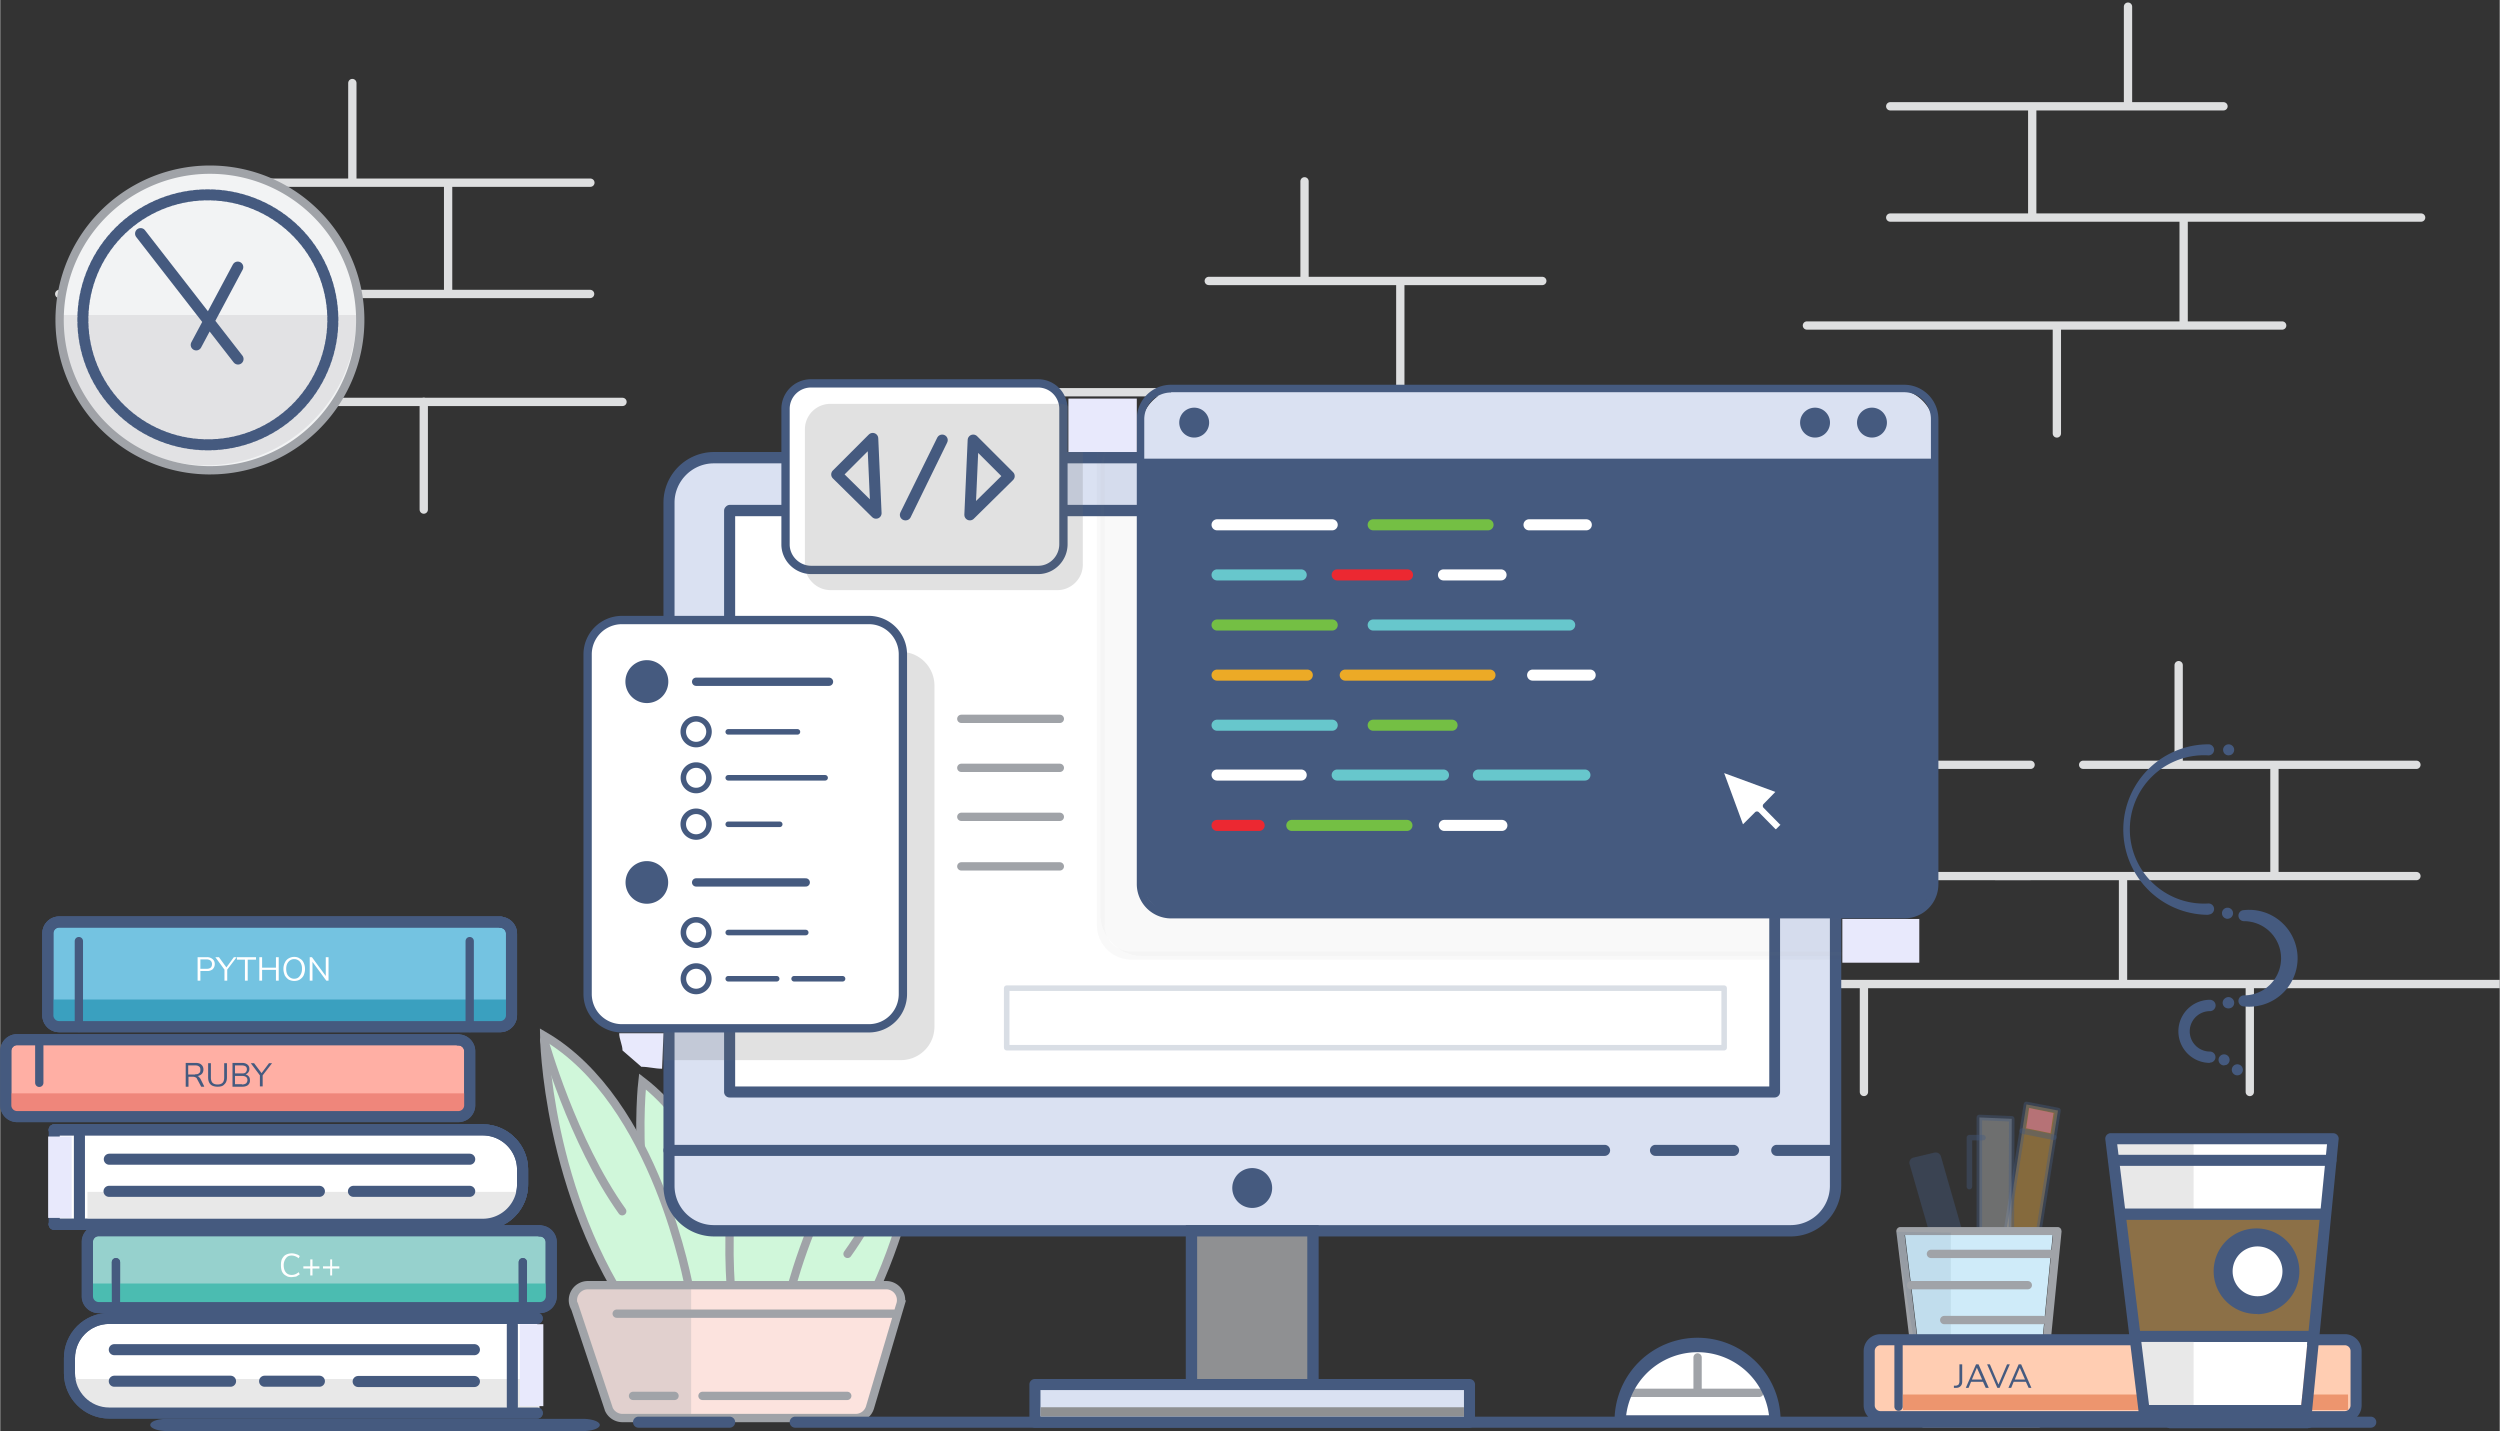 <svg xmlns:xlink="http://www.w3.org/1999/xlink" viewBox="0 0 903 517" fill="none" xmlns="http://www.w3.org/2000/svg" class="flex dark:hidden" width="1588"  height="909" ><rect x="0" y="0" width="903" height="517" fill="#333333" stroke="none"/><g clip-path="url(#landingPageImage)" fill="none"><path d="M586.7 512.7a26.5 26.5 0 1153 0" fill="#FFFFFF"></path><path d="M673.3 355.5v39-39zM768.7 2.4V37 2.4v0zm-85.9 36h120.4-120.4zm51.3 0v40.2-40.2zm-51.3 40.2h191.8-191.8zm106 0v39-39zm-136.1 39h171.7-171.7zm90.3 0v39-39zm44 122.7v34.6-34.6zm85.9 36H752.5h120.4zm-51.3 0v40.2-40.2zm51.3 40.2H681h191.8zm-106 0v39-39 0zm136.1 39H731.3 903zm-90.3 0v39-39zm-341.5-290v34.6-34.6 0zm85.9 36H436.6h120.5zm-51.3 0v40.2-40.1 0zm51.3 40.2H365.3h191.8zm-106 0v39-39zm136.1 39H415.5h171.7zm-90.3 0v39-39zm150.8 59.6V275v-34.6zm85.8 36H613.1h120.4v0zm-51.3 0v40.2-40.2zm51.3 40.2H541.7h191.8v0zm-105.9 0v39-39 0zm136 39H592h171.7z" stroke="#DEDFE0" stroke-width="3px" stroke-linecap="round" stroke-linejoin="round" fill="none"></path><path opacity="0.1" d="M533.9 248.5v-.8a8.3 8.3 0 01-8.3 8.3h-143a8.3 8.3 0 01-8.3-8.3l159.6.8z" fill="#FCE3DE" stroke="#A0A3A8" stroke-width="3px" stroke-linecap="round" stroke-linejoin="round"></path><path opacity="0.1" d="M359.7 240h188.8v7.7H359.7V240z" fill="#8D7047" stroke="#A0A3A8" stroke-width="3px" stroke-linecap="round" stroke-linejoin="round"></path><path d="M272 488s-2.7-68.6-40-97.3c0 0-6.7 56.9 20 107" fill="#D0F7DA"></path><path d="M272 488s-2.7-68.6-40-97.3c0 0-6.7 56.9 20 107" stroke="#A0A3A8" stroke-width="3px" fill="none"></path><path d="M248.9 465.5s-11.7-67.6-52.4-91.3c0 0 .7 57.3 33.8 103.5" fill="#D0F7DA"></path><path d="M248.9 465.5s-11.7-67.6-52.4-91.3c0 0 .7 57.3 33.8 103.5" stroke="#A0A3A8" stroke-width="3px" fill="none"></path><path d="M196.5 375.8s10.1 36.4 28.2 61.8l-28.2-61.8z" fill="#D0F7DA"></path><path d="M196.5 375.8s10.1 36.4 28.2 61.8" stroke="#A0A3A8" stroke-width="3px" stroke-linecap="round" stroke-linejoin="round" fill="none"></path><path d="M264.4 470.2s-8.3-68.1 24-102.4c0 0 15.7 55-2.7 108.8" fill="#D0F7DA"></path><path d="M264.4 470.2s-8.3-68.1 24-102.4c0 0 15.7 55-2.7 108.8" stroke="#A0A3A8" stroke-width="3px" fill="none"></path><path d="M268.2 373.9s.8 37.7-9.2 67.2l9.2-67.2z" fill="#D0F7DA"></path><path d="M268.2 373.9s.8 37.7-9.2 67.2" stroke="#A0A3A8" stroke-width="3px" stroke-linecap="round" stroke-linejoin="round" fill="none"></path><path d="M282 481s11.6-67.7 52.4-91.3c0 0-.8 57.2-33.9 103.4" fill="#D0F7DA"></path><path d="M282 481s11.6-67.7 52.4-91.3c0 0-.8 57.2-33.9 103.4" stroke="#A0A3A8" stroke-width="3px" fill="none"></path><path d="M207.5 472l12.4 37.2a5.4 5.4 0 005 3.1H309a5.4 5.4 0 005.2-3.8l11-37.2a5.4 5.4 0 00-5-7H212.3a5.4 5.4 0 00-4.9 7.7z" fill="#FCE3DE" stroke="#A0A3A8" stroke-width="3px"></path><path opacity="0.3" d="M224.8 512.3a5.4 5.4 0 01-4.9-3.2L207.5 472a5.4 5.4 0 014.9-7.6h37.2v47.4l-24.8.6z" fill="#A0A3A8"></path><path d="M334.3 391.2s-10 36.4-28.2 61.8l28.2-61.8z" fill="#D0F7DA"></path><path d="M334.3 391.2s-10 36.4-28.2 61.8" stroke="#A0A3A8" stroke-width="3px" stroke-linecap="round" stroke-linejoin="round" fill="none"></path><path d="M648 165.4H256.6a15 15 0 00-15 15v249.2a15 15 0 0015 15H648a15 15 0 0015-15V180.3a15 15 0 00-15-15z" fill="#DAE1F2"></path><path d="M646.8 446.7h-389a18.3 18.3 0 01-18.2-18.3V181.6a18.3 18.3 0 0118.3-18.3h388.9a18.3 18.3 0 0118.3 18.3v246.8a18.3 18.3 0 01-18.3 18.3zm-389-279.3c-7.8 0-14.2 6.4-14.2 14.2v246.8a14.2 14.2 0 0014.3 14.2h388.9c7.9 0 14.2-6.4 14.2-14.2V181.6a14.2 14.2 0 00-14.2-14.2h-389z" fill="#455A7F"></path><path d="M263.5 184.5H641v210H263.5v-210z" fill="#FFFFFF"></path><path d="M641.1 396.5H263.5a2 2 0 01-2-2v-210a2 2 0 01.6-1.4 2 2 0 011.4-.7H641a2 2 0 012 2.1v210a2 2 0 01-2 2zm-375.6-4h373.6v-206H265.5v206z" fill="#455A7F"></path><path opacity="0.2" d="M325.3 235.5h-89.6a12.2 12.2 0 00-12.1 12.2v123.2c0 6.7 5.4 12.1 12.1 12.1h89.6c6.8 0 12.2-5.4 12.2-12.1V247.7c0-6.7-5.4-12.2-12.2-12.2z" fill="#6B6B6B"></path><g opacity="0.2" fill="#6B6B6B"><path opacity="0.2" d="M669.5 155.2h-257a15 15 0 00-15 15v160.1a15 15 0 0015 15h257a15 15 0 0015-15V170.2a15 15 0 00-15-15z" fill="#6B6B6B"></path><path opacity="0.2" d="M673.4 346.7H408.6a12.5 12.5 0 01-12.4-12.5v-168c0-6.8 5.6-12.4 12.4-12.4h264.8c6.9 0 12.4 5.6 12.4 12.4v168c0 6.9-5.5 12.4-12.4 12.5zM408.6 156.6a9.7 9.7 0 00-9.7 9.6v168a9.7 9.7 0 009.7 9.6h264.8a9.7 9.7 0 009.7-9.6v-168a9.7 9.7 0 00-9.7-9.6H408.6z" fill="#6B6B6B"></path></g><path d="M579.6 417.6h-338a2 2 0 010-4h338a2 2 0 110 4zm46.7 0H598a2 2 0 010-4h28.2a2 2 0 110 4zm35.6 0h-20.1a2 2 0 010-4h20.1a2 2 0 110 4zm-209.6 18.8a7.2 7.2 0 100-14.4 7.2 7.2 0 000 14.4z" fill="#455A7F"></path><path d="M430.4 444.6h43.8v55.6h-43.8v-55.6z" fill="#8F9092"></path><path d="M476.3 502.2h-48v-59.6h48v59.6zm-43.9-4h39.8v-51.5h-39.8v51.5z" fill="#455A7F"></path><path d="M373.8 500.2h157v13.6h-157v-13.6z" fill="#DAE1F2"></path><path d="M530.9 515.8H373.8a2 2 0 01-2-2v-13.6a2 2 0 012-2h157a2 2 0 012 2v13.6a2 2 0 01-2 2zm-155.1-4h153v-9.6h-153v9.6zm422-181.3a30.8 30.8 0 110-61.6 2 2 0 010 4 26.8 26.8 0 100 53.5 2 2 0 110 4zm12.8 33.1a2 2 0 110-4 13.4 13.4 0 000-26.8 2 2 0 010-4 17.5 17.5 0 110 34.8zM798.3 384a11.4 11.4 0 010-22.8 2 2 0 010 4.1 7.3 7.3 0 100 14.6 2 2 0 110 4zm35.4 132H784a2 2 0 110-4.1h49.9a2 2 0 110 4zm-623 1H60.3c-3.4 0-6.1-1-6.1-2.2 0-1.3 2.7-2.2 6-2.2h150.3c3.4 0 6.1 1 6.1 2.2 0 1.2-2.7 2.2-6 2.2zM805 364.3a2 2 0 01-1.3-3.6 2 2 0 012.7.1 2 2 0 01.5 2.3 2 2 0 01-2 1.2zm-.7-32.4a2 2 0 11.7 0 2 2 0 01-.8 0zm.6-59a2 2 0 11.8-.1l-.8.1zm-1.3 112a2 2 0 11.7-.2 2 2 0 01-.8.1zm4.6 3.6a2 2 0 110-4 2 2 0 012 2 2 2 0 01-2 2zM263.5 515.8h-32.9a2 2 0 110-4h32.9a2 2 0 110 4z" fill="#455A7F"></path><path d="M194 510.5H39.4c-8 0-14.4-6.5-14.4-14.4v-5.4c0-8 6.4-14.4 14.4-14.4H194" fill="#FFFFFF"></path><path d="M194 510.5H39.4c-8 0-14.4-6.5-14.4-14.4v-5.4c0-8 6.4-14.4 14.4-14.4H194" stroke="#455A7F" stroke-width="4px" stroke-linecap="round" stroke-linejoin="round" fill="none"></path><path d="M194.7 510H40c-8 0-14.4-5.3-14.4-11.8h169.2V510z" fill="#E8E8E8"></path><path d="M185 478.7v29.5" stroke="#455A7F" stroke-width="4px" stroke-linecap="round" stroke-linejoin="round" fill="none"></path><path d="M19.5 442.3h154.8a14.4 14.4 0 0014.4-14.4v-5.3c0-8-6.5-14.4-14.4-14.4H19.5" fill="#FFFFFF"></path><path d="M19.5 442.3h154.8a14.4 14.4 0 0014.4-14.4v-5.3c0-8-6.5-14.4-14.4-14.4H19.5" stroke="#455A7F" stroke-width="4px" stroke-linecap="round" stroke-linejoin="round" fill="none"></path><path d="M19.5 442.3h154.8a14.4 14.4 0 0014.4-14.4v-5.3c0-8-6.5-14.4-14.4-14.4H19.5" fill="#FFFFFF"></path><path d="M19.5 442.3h154.8a14.4 14.4 0 0014.4-14.4v-5.3c0-8-6.5-14.4-14.4-14.4H19.5" stroke="#455A7F" stroke-width="4px" stroke-linecap="round" stroke-linejoin="round" fill="none"></path><path d="M19.5 442.3h154.8a14.4 14.4 0 0014.4-14.4v-5.3c0-8-6.5-14.4-14.4-14.4H19.5" fill="#FFFFFF"></path><path d="M28.6 410.6V440m-9.1 2.3h154.8a14.4 14.4 0 0014.4-14.4v-5.3c0-8-6.5-14.4-14.4-14.4H19.5v34.1z" stroke="#455A7F" stroke-width="4px" stroke-linecap="round" stroke-linejoin="round" fill="none"></path><path d="M195 444.6H35.5a4.1 4.1 0 00-4.1 4.1v19.6a4.1 4.1 0 004.1 4.1h159.3a4.1 4.1 0 004.2-4v-19.7a4.1 4.1 0 00-4.2-4h0z" fill="#96D1CD" stroke="#455A7F" stroke-width="4px" stroke-linecap="round" stroke-linejoin="round"></path><path d="M165.4 375.6H6.1a4.1 4.1 0 00-4.1 4.1v19.6a4.1 4.1 0 004.1 4.1h159.3a4.1 4.1 0 004.2-4v-19.7a4.1 4.1 0 00-4.2-4z" fill="#FFAFA4" stroke="#455A7F" stroke-width="4px" stroke-linecap="round" stroke-linejoin="round"></path><path d="M180.8 333.1H21.3a4.1 4.1 0 00-4.1 4.1v29.6a4.1 4.1 0 004 4.1h159.5a4.1 4.1 0 004-4.1v-29.6a4.1 4.1 0 00-4-4z" fill="#74C3E1" stroke="#455A7F" stroke-width="4px" stroke-linecap="round" stroke-linejoin="round"></path><path d="M180.8 333.1H21.3a4.1 4.1 0 00-4.1 4.1v29.6a4.1 4.1 0 004 4.1h159.5a4.1 4.1 0 004-4.1v-29.6a4.1 4.1 0 00-4-4z" fill="#74C3E1" stroke="#455A7F" stroke-width="4px" stroke-linecap="round" stroke-linejoin="round"></path><path d="M129.3 499.1h42-42zm40.3-80.3H39.4h130.2v0zM41.2 487.6h130.1H41.3v0zM95.5 499h19.8-19.8zm-54.3 0h42-42 0z" stroke="#455A7F" stroke-width="4px" stroke-linecap="round" stroke-linejoin="round" fill="none"></path><path d="M683.9 140.4h-257a15 15 0 00-15 15v160a15 15 0 0015 15h257a15 15 0 0015-15v-160a15 15 0 00-15-15z" fill="#DAE1F2"></path><path d="M687.8 331.8H423a12.4 12.4 0 01-12.4-12.4v-168c0-6.8 5.5-12.4 12.4-12.4h264.8c6.9 0 12.4 5.6 12.4 12.4v168c0 6.9-5.5 12.4-12.4 12.4zM423 141.8a9.7 9.7 0 00-9.7 9.6v168a9.7 9.7 0 009.7 9.7h264.8a9.7 9.7 0 009.7-9.7v-168a9.7 9.7 0 00-9.7-9.7H423z" fill="#455A7F"></path><path d="M698.9 165.7v150.4a15 15 0 01-15 15h-257a15 15 0 01-15-15V165.7h287zm-44.2-7.7a5.4 5.4 0 10.5-10.7 5.4 5.4 0 00-.5 10.7zm-224.3 0a5.4 5.4 0 10.5-10.7 5.4 5.4 0 00-.5 10.7zm244.9 0a5.4 5.4 0 10.4-10.7 5.4 5.4 0 00-.4 10.7z" fill="#455A7F"></path><path d="M665.5 332h27.8v15.8h-27.8V332z" fill="#E8E9FC"></path><path d="M439.6 189.6h41.6" stroke="#FFFFFF" stroke-width="4px" stroke-linecap="round" stroke-linejoin="round" fill="none"></path><path d="M496 189.6h41.5" stroke="#74BF44" stroke-width="4px" stroke-linecap="round" stroke-linejoin="round" fill="none"></path><path d="M552.3 189.6H573" stroke="#FFFFFF" stroke-width="4px" stroke-linecap="round" stroke-linejoin="round" fill="none"></path><path d="M439.6 207.7H470" stroke="#67C7CC" stroke-width="4px" stroke-linecap="round" stroke-linejoin="round" fill="none"></path><path d="M483 207.7h25.4" stroke="#EC2831" stroke-width="4px" stroke-linecap="round" stroke-linejoin="round" fill="none"></path><path d="M521.4 207.7h20.8" stroke="#FFFFFF" stroke-width="4px" stroke-linecap="round" stroke-linejoin="round" fill="none"></path><path d="M439.6 225.8h41.6" stroke="#74BF44" stroke-width="4px" stroke-linecap="round" stroke-linejoin="round" fill="none"></path><path d="M496 225.8h71" stroke="#67C7CC" stroke-width="4px" stroke-linecap="round" stroke-linejoin="round" fill="none"></path><path d="M485.9 243.9h52.3-52.3zm-46.3 0h32.6-32.6z" stroke="#ECAA26" stroke-width="4px" stroke-linecap="round" stroke-linejoin="round" fill="none"></path><path d="M553.6 243.9h20.8" stroke="#FFFFFF" stroke-width="4px" stroke-linecap="round" stroke-linejoin="round" fill="none"></path><path d="M439.6 262h41.6" stroke="#67C7CC" stroke-width="4px" stroke-linecap="round" stroke-linejoin="round" fill="none"></path><path d="M496 262h28.5" stroke="#74BF44" stroke-width="4px" stroke-linecap="round" stroke-linejoin="round" fill="none"></path><path d="M439.6 280H470" stroke="#FFFFFF" stroke-width="4px" stroke-linecap="round" stroke-linejoin="round" fill="none"></path><path d="M483 280h38.4" stroke="#67C7CC" stroke-width="4px" stroke-linecap="round" stroke-linejoin="round" fill="none"></path><path d="M439.6 298.2h15.2" stroke="#EC2831" stroke-width="4px" stroke-linecap="round" stroke-linejoin="round" fill="none"></path><path d="M466.6 298.2h41.6" stroke="#74BF44" stroke-width="4px" stroke-linecap="round" stroke-linejoin="round" fill="none"></path><path d="M521.7 298.2h20.8" stroke="#FFFFFF" stroke-width="4px" stroke-linecap="round" stroke-linejoin="round" fill="none"></path><path d="M534 280h38.5" stroke="#67C7CC" stroke-width="4px" stroke-linecap="round" stroke-linejoin="round" fill="none"></path><path d="M641.3 286.1l-.2.2-4 4.1a1 1 0 000 1.5l5.9 6h.2l-1.7 1.7-.2-.1-5.9-6a1 1 0 00-1.5 0l-4 4-.3.3-6.8-18.5 18.5 6.8z" fill="#FFFFFF"></path><path d="M313.8 224h-89.2a12.4 12.4 0 00-12.4 12.4v122.7c0 6.9 5.6 12.4 12.4 12.4h89.2c6.8 0 12.3-5.5 12.3-12.4V236.4c0-6.8-5.5-12.4-12.3-12.4z" fill="#FFFFFF" stroke="#455A7F" stroke-width="3px" stroke-linecap="round" stroke-linejoin="round"></path><path d="M233.6 254a7.7 7.7 0 100-15.5 7.7 7.7 0 000 15.5z" fill="#455A7F"></path><path d="M251.4 246.3h48" stroke="#455A7F" stroke-width="3px" stroke-linecap="round" stroke-linejoin="round" fill="none"></path><path d="M263 264.4h25-25zm-11.6 4.6a4.6 4.6 0 100-9.3 4.6 4.6 0 000 9.3zM263 281h35-35zm-11.6 4.6a4.6 4.6 0 100-9.2 4.6 4.6 0 000 9.2v0zm11.6 12.2h18.6H263zm-11.6 4.6a4.6 4.6 0 100-9.3 4.6 4.6 0 000 9.3z" stroke="#455A7F" stroke-width="2px" stroke-linecap="round" stroke-linejoin="round" fill="none"></path><path d="M233.6 326.5a7.7 7.7 0 100-15.4 7.7 7.7 0 000 15.4z" fill="#455A7F"></path><path d="M251.4 318.8H291" stroke="#455A7F" stroke-width="3px" stroke-linecap="round" stroke-linejoin="round" fill="none"></path><path d="M263 336.9h28-28zm-11.6 4.6a4.6 4.6 0 100-9.2 4.6 4.6 0 000 9.2zm35.4 12.1h17.5-17.5zm-23.8 0h17.5H263h0zm-11.6 4.6a4.6 4.6 0 100-9.2 4.6 4.6 0 000 9.2v0z" stroke="#455A7F" stroke-width="2px" stroke-linecap="round" stroke-linejoin="round" fill="none"></path><path d="M224.8 379.5c0-2-1.2-4.1-1.2-6.2h16l-.5 12.8c-2.7 0-4.8-.7-7.5-.7" fill="#E8E9FC"></path><path opacity="0.4" d="M724.4 447l7.6-48 11.4 2.2-9.5 59.7-9.6-2.2V447h0z" fill="#FFBB4D" stroke="#455A7F" stroke-width="2px" stroke-linecap="round" stroke-linejoin="round"></path><path opacity="0.4" d="M730.5 408.6l11.4 2.3" stroke="#455A7F" stroke-width="2px" stroke-linecap="round" stroke-linejoin="round" fill="none"></path><path opacity="0.4" d="M715 452.5v-48.8l11.7.5-.2 60.5-9.7-.7-1.8-11.5h0z" fill="#C7C8C9" stroke="#455A7F" stroke-width="2px" stroke-linecap="round" stroke-linejoin="round"></path><path opacity="0.4" d="M702.7 465.4l-12.9-44.8a1.9 1.9 0 011.4-2.4l7.6-1.8a2 2 0 012.3 1.3l15.6 54.4a2 2 0 01-.7 2.1 2 2 0 01-.8.3l-6 1.3a2 2 0 01-2.2-1l-4.2-9.2-.1-.2z" fill="#455A7F"></path><path opacity="0.4" d="M716.3 411h-4.9v17.7" stroke="#455A7F" stroke-width="2px" stroke-linecap="round" stroke-linejoin="round" fill="none"></path><path opacity="0.4" d="M733 400.3l-1.1 7.3 8.8 1.8 1.1-7.3-8.8-1.8z" fill="#FF7DCC"></path><path d="M696.1 511.6h39l6.5-66.6H688l8.1 66.6z" fill="#CFEBF9"></path><path d="M736.4 515.7h-41.5a1.4 1.4 0 01-1.4-1.2l-8.5-69.6a1.5 1.5 0 01.3-1 1.5 1.5 0 011-.6h57a1.4 1.4 0 011.3 1l.1.6-6.9 69.5a1.4 1.4 0 01-1.4 1.3zm-40.3-2.9h39l6.5-66.6H688l8.1 66.7z" fill="#A0A3A8"></path><path d="M856.4 515.8H287.2a2 2 0 110-4h569.2a2 2 0 110 4z" fill="#455A7F"></path><path d="M847 484H679.3a4.1 4.1 0 00-4.1 4.1v19.6a4.1 4.1 0 004 4.1H847a4.1 4.1 0 004.1-4V488a4.1 4.1 0 00-4-4h0z" fill="#FFCDB2" stroke="#455A7F" stroke-width="4px" stroke-linecap="round" stroke-linejoin="round"></path><path d="M375 138.5h-82a9.2 9.2 0 00-9.3 9.2v49c0 5 4.2 9.2 9.3 9.2h82c5 0 9.1-4.2 9.1-9.3v-48.9c0-5-4-9.2-9.2-9.2v0z" fill="#FFFFFF" stroke="#455A7F" stroke-width="3px" stroke-linecap="round" stroke-linejoin="round"></path><path opacity="0.2" d="M381.9 145.9h-82a9.2 9.2 0 00-9.2 9.2V204c0 5 4.2 9.2 9.3 9.2h81.9c5 0 9.2-4.1 9.2-9.2V155c0-5.1-4.1-9.2-9.2-9.2z" fill="#6B6B6B"></path><path d="M327 186l13.3-27-13.2 27zm-11.8-27.6l-13 13 14.2 14-1.2-27v0zm36.3.6l13 13-14.2 14 1.2-27h0z" stroke="#455A7F" stroke-width="4px" stroke-linecap="round" stroke-linejoin="round" fill="none"></path><path opacity="0.2" d="M363.6 357h259.2v21.5H363.6v-21.4z" stroke="#455A7F" stroke-width="2px" stroke-linecap="round" stroke-linejoin="round" fill="none"></path><path d="M222.7 474.7h101-101zm5.9 29.7h15-15zm25.2 0H306h-52.3zm93.4-244.6h35.6-35.6zm0 17.7h35.6-35.6zm0 17.7h35.6-35.6zm0 17.7h35.6-35.6z" fill="#FCE3DE"></path><path d="M347.2 313h35.6-35.6zM222.7 474.6h101-101zm5.9 29.7h15-15zm25.2 0H306h-52.3zm93.4-244.6h35.6-35.6zm0 17.7h35.6-35.6zm0 17.7h35.6-35.6z" stroke="#A0A3A8" stroke-width="3px" stroke-linecap="round" stroke-linejoin="round" fill="none"></path><path d="M385.9 144h24.7v19.3h-24.7V144z" fill="#E8E9FC"></path><path d="M613.2 490.4v12-12zm-25.9 12.8h48.3-48.3z" fill="#FCE3DE"></path><path d="M587.4 503.2h48.1-48.1zm25.8-12.8v12-12z" stroke="#A0A3A8" stroke-width="3px" stroke-linecap="round" stroke-linejoin="round" fill="none"></path><path d="M641.1 515.3h-55.9a2 2 0 01-2-2 30 30 0 1160 0 2 2 0 01-2 2zm-53.8-4H639a26 26 0 00-51.6 0z" fill="#455A7F"></path><path d="M71.3 345.8h3.4a3 3 0 012 .7c.5.4.8 1 .8 1.8s-.3 1.4-.8 1.9a3 3 0 01-2 .6h-2.4v3.5h-1v-8.5zm3.3 4.2c1.3 0 1.9-.6 1.9-1.7 0-1-.7-1.7-2-1.7h-2.2v3.4h2.3zm10.8-4.2l-3.4 4.5v4h-1v-4l-3.3-4.5H79l2.7 3.7 2.7-3.7h1zm3 8.5v-7.6h-2.9v-.9h6.9v.9h-3v7.6h-1zm11.2-8.5h1v8.5h-1v-3.9h-5v3.9h-1v-8.5h1v3.8h5v-3.8zm6.6 8.6c-.7 0-1.4-.2-2-.5-.6-.4-1.1-1-1.4-1.5-.3-.8-.5-1.5-.5-2.3 0-1 .2-1.7.5-2.3.3-.7.8-1.2 1.3-1.5a4 4 0 012.1-.6c.8 0 1.5.2 2 .6.6.3 1.1.8 1.4 1.5.3.6.5 1.4.5 2.3 0 .8-.2 1.6-.5 2.3-.3.6-.8 1.1-1.4 1.5-.5.3-1.2.5-2 .5zm0-.8c.9 0 1.6-.4 2-1a4 4 0 00.8-2.6 4 4 0 00-.7-2.5c-.5-.6-1.2-1-2.1-1-.9 0-1.6.4-2.1 1s-.8 1.4-.8 2.6c0 1 .3 2 .8 2.5.5.6 1.2 1 2.1 1zm11.5-7.8h.9v8.5h-.8l-5-6.8v6.8h-1v-8.5h.8l5 6.8v-6.8z" fill="#FFFFFF"></path><path d="M705.8 500.6h.7c.4 0 .7-.2 1-.4.1-.3.3-.6.3-1v-6.3h1v6.3c0 .7-.2 1.2-.6 1.6-.4.4-.9.6-1.6.6h-.8v-.8zm11.5.8l-1-2.2H712l-.9 2.2h-1l3.7-8.5h.9l3.7 8.5h-1zm-5-3h3.7l-1.9-4.3-1.8 4.3zm12.7-5.5h1l-3.7 8.5h-.8l-3.7-8.5h1l3.1 7.3 3.1-7.3zm7.8 8.5l-1-2.2h-4.4l-.9 2.2h-1l3.7-8.5h.9l3.7 8.5h-1zm-5-3h3.7l-1.9-4.3-1.8 4.3z" fill="#455A7F"></path><path d="M105.3 461.4c-.8 0-1.5-.1-2-.5-.7-.3-1.2-.9-1.5-1.5-.3-.7-.4-1.5-.4-2.3 0-.9.1-1.7.4-2.3.4-.7.8-1.2 1.4-1.5a4.6 4.6 0 013.7-.2c.5.1 1 .4 1.3.7l-.4.8c-.7-.6-1.6-1-2.5-1-1 0-1.6.3-2.1 1a4 4 0 00-.8 2.5c0 1.1.3 2 .8 2.6.5.6 1.2.9 2.1.9 1 0 1.8-.4 2.5-1l.4.8-1.3.8-1.6.2zm10-3.9v.8h-2.5v2.5h-.8v-2.5h-2.5v-.8h2.5V455h.8v2.5h2.5zm7.2 0v.8h-2.6v2.5h-.7v-2.5h-2.6v-.8h2.6V455h.7v2.5h2.6z" fill="#FFFFFF"></path><path d="M73.6 392.6h-1l-1.5-2.8c-.1-.3-.3-.5-.6-.6a2 2 0 00-1-.2H68v3.6h-1V384h3.5c1 0 1.7.2 2.1.6.5.4.8 1 .8 1.8 0 .6-.2 1.2-.6 1.6-.4.4-.9.6-1.6.8.3 0 .4.1.6.3l.5.6 1.4 2.8zm-3.2-4.5c.6 0 1.1 0 1.4-.4.4-.2.5-.6.5-1.2 0-.5-.1-1-.5-1.2-.3-.3-.8-.4-1.4-.4h-2.5v3.3h2.5zm8.1 4.5c-1.1 0-2-.3-2.5-.8-.6-.6-.9-1.4-.9-2.6v-5.1h1v5.2c0 .8.2 1.5.6 1.9.4.4 1 .6 1.8.6s1.4-.2 1.8-.6c.4-.4.6-1 .6-1.9v-5.2h1v5.1c0 1.2-.3 2-1 2.6-.5.6-1.3.8-2.4.8zm10.2-4.4c.5.1.8.4 1.1.7.3.4.4.8.4 1.3a2.1 2.1 0 01-.7 1.8c-.5.4-1.2.6-2 .6h-3.6V384h3.4c.9 0 1.5.2 2 .6.5.4.7.9.7 1.6a2 2 0 01-1.3 1.9zm-3.9-.4h2.3c.7 0 1.1 0 1.5-.3.3-.3.5-.7.5-1.2 0-1-.7-1.4-2-1.4h-2.3v3zm2.5 4c.7 0 1.2-.2 1.5-.4.3-.3.5-.7.5-1.2 0-1-.7-1.5-2-1.5h-2.5v3h2.5zm10.9-7.7l-3.4 4.4v4h-1v-4l-3.3-4.4h1.2l2.7 3.6 2.7-3.6h1z" fill="#455A7F"></path><path d="M14 391.2v-15.4 15.4zm174.8 80.2V456v15.4zm-147 0V456v15.4zm644 13.4v23.4-23.4z" fill="#FFFFFF"></path><path d="M685.8 484.8v23.4-23.4zM14.1 391.2v-15.4 15.4zm174.7 80.2V456v15.4zm-147 0V456v15.4z" stroke="#455A7F" stroke-width="3px" stroke-linecap="round" stroke-linejoin="round" fill="none"></path><path d="M17.3 410.6h8.5V440h-8.5v-29.5zm170.4 67.8h8.5V508h-8.5v-29.5z" fill="#E8E9FC"></path><path d="M18.2 361.1H185v8H18.2v-8z" fill="#3AA0BF"></path><path d="M169.6 371.3V340v31.4zm-141.1 0V340v31.4z" fill="#FFFFFF"></path><path d="M28.4 371.3V340v31.4zm141.2 0V340v31.4z" stroke="#455A7F" stroke-width="3px" stroke-linecap="round" stroke-linejoin="round" fill="none"></path><path d="M31.5 463.7H199v7.7H31.5v-7.7z" fill="#4BBCB1"></path><path d="M194 510.5H39.4c-8 0-14.4-6.5-14.4-14.4v-5.4c0-8 6.4-14.4 14.4-14.4H194" stroke="#455A7F" stroke-width="4px" stroke-linecap="round" stroke-linejoin="round" fill="none"></path><path d="M31.5 442.5h143.6c7.9 0 14.4-5.3 14.4-11.9h-158v12z" fill="#E8E8E8"></path><path d="M169.6 430.4h-42 42zm-54.3 0h-76 76z" stroke="#455A7F" stroke-width="4px" stroke-linecap="round" stroke-linejoin="round" fill="none"></path><path d="M375.8 508.4h153v3.3h-153v-3.3z" fill="#8F9092"></path><path opacity="0.1" d="M704.7 445.3v39.3l-13.4-.6-6.4-39 19.8.3z" fill="#455A7F"></path><path d="M180.8 333.1H21.3a4.1 4.1 0 00-4.1 4.1v29.6a4.1 4.1 0 004 4.1h159.5a4.1 4.1 0 004-4.1v-29.6a4.1 4.1 0 00-4-4z" stroke="#455A7F" stroke-width="4px" stroke-linecap="round" stroke-linejoin="round" fill="none"></path><path d="M2 395h167.5v8.4H2V395z" fill="#EF867B"></path><path d="M165.4 375.6H6.1a4.1 4.1 0 00-4.1 4.1v19.6a4.1 4.1 0 004.1 4.1h159.3a4.1 4.1 0 004.2-4v-19.7a4.1 4.1 0 00-4.2-4zm29.5 69H35.6a4.1 4.1 0 00-4.1 4.1v19.6a4.1 4.1 0 004.1 4.1h159.3a4.1 4.1 0 004.2-4v-19.7a4.1 4.1 0 00-4.2-4h0z" stroke="#455A7F" stroke-width="4px" stroke-linecap="round" stroke-linejoin="round" fill="none"></path><path d="M188.8 471.4V456v15.4zm-147 0V456v15.4z" fill="#FFFFFF"></path><path d="M41.8 471.4V456v15.4zm147 0V456v15.4z" stroke="#455A7F" stroke-width="3px" stroke-linecap="round" stroke-linejoin="round" fill="none"></path><path d="M687.4 503.8h160.8v5.6H687.4v-5.6z" fill="#ED956E"></path><path d="M762.6 411.7l3.4 25.8 74.3.6 2-26.4h-79.7z" fill="#FFFFFF"></path><path d="M766 438.6l5.3 42.4h63.3l3.8-42.4H766z" fill="#8C7047"></path><path d="M815.5 471.5a12.2 12.2 0 100-24.4 12.2 12.2 0 000 24.4z" fill="#FFFFFF"></path><path d="M815.5 474.7a15.4 15.4 0 11-.8-30.9 15.4 15.4 0 01.8 31zm0-24.4a9 9 0 100 18 9 9 0 000-18z" fill="#455A7F"></path><path d="M773.4 484.8l2.6 22.8h55.3l2.2-22.8h-60z" fill="#FFFFFF"></path><path d="M764.2 412.8l3.4 25.8 24.8.7v-26.5h-28.2zm6.7 70.5l3.5 25.8 18 .6v-26.4h-21.5z" fill="#E8E8E8"></path><path d="M838.4 440.7H766a2 2 0 010-4.1h72.4a2 2 0 010 4z" fill="#455A7F"></path><path d="M19.5 442.3h154.8a14.4 14.4 0 0014.4-14.4v-5.3c0-8-6.5-14.4-14.4-14.4H19.5" stroke="#455A7F" stroke-width="4px" stroke-linecap="round" stroke-linejoin="round" fill="none"></path><path d="M833.1 511.6h-58.6a2 2 0 01-2-1.8l-12-98.2a2 2 0 011.1-2c.3-.2.6-.2.9-.2h80.3a2 2 0 012 2.2l-9.6 98.2a2 2 0 01-2 1.8zm-56.8-4h55l9.3-94.2h-75.8l11.5 94.2z" fill="#455A7F"></path><path d="M841.9 421.2h-78.3a2 2 0 110-4H842a2 2 0 110 4zm-7.3 63.6h-63.4a2 2 0 110-4h63.4a2 2 0 012 1.2 2 2 0 01-2 2.8z" fill="#455A7F"></path><path d="M697.5 453h43.4-43.4zm-7.2 11.3h42.2-42.2zm12 12.6h35.6-35.6z" fill="#FCE3DE"></path><path d="M702.3 476.9h35.6-35.6zm-4.8-23.9h43.4-43.4zm-7.2 11.3h42.2-42.2z" stroke="#A0A3A8" stroke-width="3px" stroke-linecap="round" stroke-linejoin="round" fill="none"></path><path d="M153 145.1v39-39zM127.2 30v34.6-34.6 0zm85.9 36H92.7h120.5zm-51.3 0v40.2V66zm51.3 40.2H21.3h191.8v0zm-106 0v39-39 0zm117.6 39H71.5h153.3v0z" stroke="#DEDFE0" stroke-width="3px" stroke-linecap="round" stroke-linejoin="round" fill="none"></path><path d="M75 169.9a54.3 54.3 0 101.5-108.6A54.3 54.3 0 0075 169.9z" fill="#F2F3F4" stroke="#A0A3A8" stroke-width="3px"></path><path opacity="0.2" d="M128.7 113.8a54.3 54.3 0 11-108.6 0h108.6z" fill="#A0A3A8"></path><path d="M75 160.7a45.1 45.1 0 100-90.3 45.1 45.1 0 000 90.3v0z" stroke="#455A7F" stroke-width="4px" stroke-linecap="round" stroke-linejoin="round" stroke-dasharray="1.04 1.04" fill="none"></path><path d="M70.8 124.6l15-28.1-15 28.1zM50.7 84.4l35.2 45.3-35.2-45.3v0z" stroke="#455A7F" stroke-width="4px" stroke-linecap="round" stroke-linejoin="round" fill="none"></path></g><defs><clipPath id="landingPageImage"><path fill="#fff" d="M0 0h903v517H0z"></path></clipPath></defs></svg>
